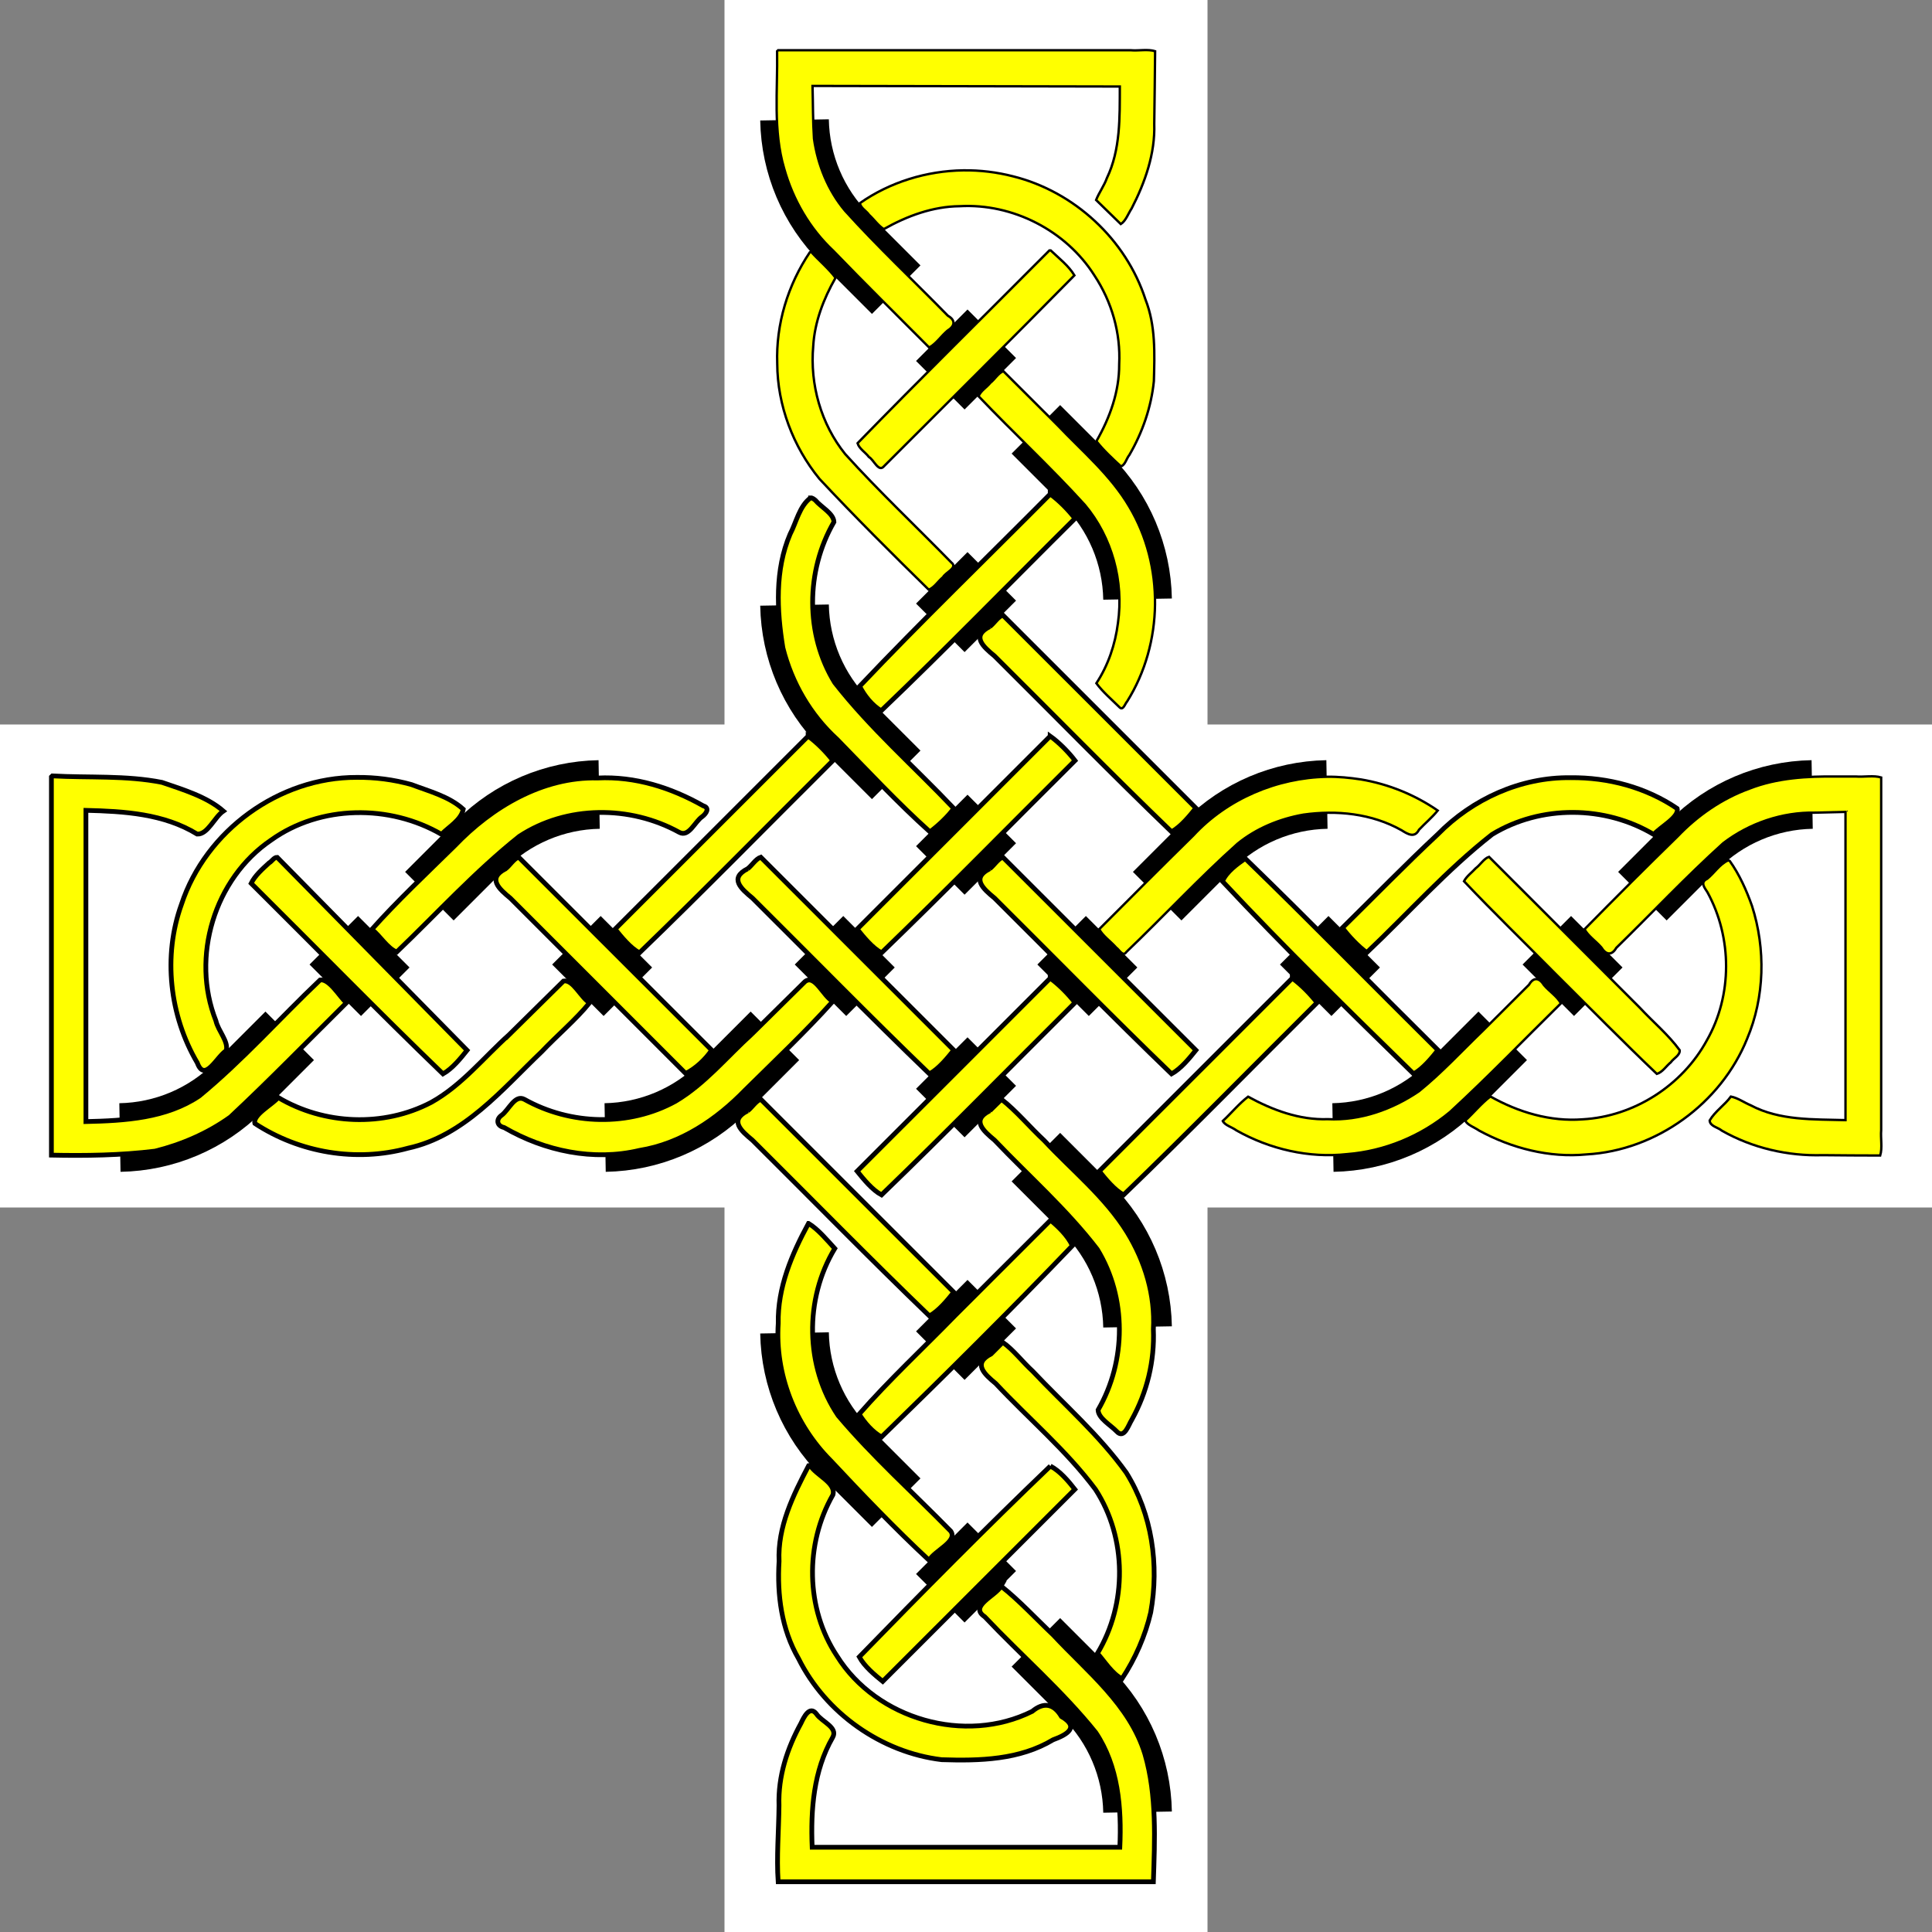 <?xml version="1.0" encoding="UTF-8" standalone="no"?>
<svg xmlns:inkscape="http://www.inkscape.org/namespaces/inkscape" xmlns:sodipodi="http://sodipodi.sourceforge.net/DTD/sodipodi-0.dtd" xmlns:xlink="http://www.w3.org/1999/xlink" xmlns="http://www.w3.org/2000/svg" xmlns:svg="http://www.w3.org/2000/svg" width="600" height="600" viewBox="0 0 600 600" version="1.1" id="svg26" sodipodi:docname="Knotwork-cross.svg" inkscape:version="1.2.2 (732a01da63, 2022-12-09)" xmlns:rdf="http://www.w3.org/1999/02/22-rdf-syntax-ns#" xmlns:cc="http://creativecommons.org/ns#" xmlns:dc="http://purl.org/dc/elements/1.1/">
  <rect x="0" y="0" width="600" height="600" fill="#808080" stroke="none"/>
  <sodipodi:namedview id="namedview28" pagecolor="#ffffff" bordercolor="#999999" borderopacity="1" inkscape:showpageshadow="0" inkscape:pageopacity="0" inkscape:pagecheckerboard="0" inkscape:deskcolor="#d1d1d1" showgrid="false" inkscape:zoom="0.97816438" inkscape:cx="215.71016" inkscape:cy="294.42904" inkscape:window-width="1920" inkscape:window-height="991" inkscape:window-x="-9" inkscape:window-y="-9" inkscape:window-maximized="1" inkscape:current-layer="svg26"/>
  <title id="title2">Basic Celtic knotwork cross.  By AnonMoos (public domain)</title>
  <defs id="defs6">
    <path id="OuterLoop" d="M450.698,337.671 C440.707,347.662,427.156,353.275,413.027,353.275 C398.897,353.275,385.346,347.662,375.355,337.671L262.342,224.658 C252.351,214.667,246.738,201.116,246.738,186.987 C246.738,172.857,252.351,159.306,262.342,149.316L337.684,73.973 C347.675,63.983,353.288,50.432,353.288,36.302L353.288,21.234H246.738V36.302 C246.738,50.432,252.351,63.983,262.342,73.973L337.684,149.316 C347.675,159.306,353.288,172.857,353.288,186.987 C353.288,201.116,347.675,214.667,337.684,224.658L224.671,337.671 C214.68,347.662,201.129,353.275,187,353.275 C172.871,353.275,159.32,347.662,149.329,337.671L73.987,262.329 C63.996,252.338,50.445,246.725,36.316,246.725L21.247,246.725V353.275H36.316 C50.445,353.275,63.996,347.662,73.987,337.671L149.329,262.329 C159.32,252.338,172.871,246.725,187,246.725 C201.129,246.725,214.68,252.338,224.671,262.329L337.684,375.342 C347.675,385.333,353.288,398.884,353.288,413.013 C353.288,427.143,347.675,440.694,337.684,450.684L262.342,526.027 C252.351,536.017,246.738,549.568,246.738,563.698L246.738,578.766H353.288V563.698 C353.288,549.568,347.675,536.017,337.684,526.027L262.342,450.684 C252.351,440.694,246.738,427.143,246.738,413.013 C246.738,398.884,252.351,385.333,262.342,375.342L375.355,262.329 C385.346,252.338,398.897,246.725,413.027,246.725 C427.156,246.725,440.707,252.338,450.698,262.329L526.04,337.671 C536.031,347.662,549.582,353.275,563.711,353.275L578.78,353.275V246.725H563.711 C549.582,246.725,536.031,252.338,526.04,262.329Z"/>
    <path id="InnerLoop" d="M149.329,337.671 C139.338,347.662,125.787,353.275,111.658,353.275 C82.235,353.275,58.383,329.423,58.383,300 C58.383,270.577,82.235,246.725,111.658,246.725 C125.787,246.725,139.338,252.338,149.329,262.329L337.684,450.684 C347.675,460.675,353.288,474.226,353.288,488.355 C353.288,517.778,329.436,541.63,300.013,541.63 C270.59,541.63,246.738,517.778,246.738,488.355 C246.738,474.226,252.351,460.675,262.342,450.684L450.698,262.329 C460.688,252.338,474.24,246.725,488.369,246.725 C517.792,246.725,541.644,270.577,541.644,300 C541.644,329.423,517.792,353.275,488.369,353.275 C474.24,353.275,460.688,347.662,450.698,337.671L262.342,149.316 C252.351,139.325,246.738,125.774,246.738,111.645 C246.738,82.222,270.59,58.37,300.013,58.37 C329.436,58.37,353.288,82.222,353.288,111.645 C353.288,125.774,347.675,139.325,337.684,149.316Z"/>
  </defs>
  <rect x="225" width="150" height="600" fill="#ffffff" id="rect8"/>
  <rect y="225" width="600" height="150" fill="#ffffff" id="rect10"/>
  <g transform="scale(1,-1) translate(0,-600)" stroke-width="21.31" stroke="#000000" fill="none" id="g24">
    
    
    
    
    <path d="M480.377,307.991L496.36,292.009 M405.035,307.991L421.018,292.009 M329.693,307.991L345.676,292.009 M254.351,307.991L270.333,292.009 M179.009,307.991L194.991,292.009 M103.667,307.991L119.649,292.009 M308.004,421.004L292.022,405.022 M308.004,496.347L292.022,480.364 M308.004,194.978L292.022,178.996 M308.004,119.636L292.022,103.653 M308.004,345.662L292.022,329.68 M308.004,270.32L292.022,254.338 M186.07,353.267 C172.265,353.026,159.092,347.434,149.329,337.671L133.347,321.688 M37.245,246.733 C51.05,246.974,64.224,252.566,73.987,262.329L89.969,278.312 M187.93,246.733 C201.735,246.974,214.908,252.566,224.671,262.329L240.653,278.312 M562.781,353.267 C548.976,353.026,535.803,347.434,526.04,337.671L510.058,321.688 M246.746,412.083 C246.987,398.278,252.579,385.105,262.342,375.342L278.324,359.36 M353.28,413.943 C353.039,427.748,347.448,440.921,337.684,450.684L321.702,466.667 M246.746,562.768 C246.987,548.963,252.579,535.79,262.342,526.027L278.324,510.044 M353.28,37.232 C353.039,51.037,347.448,64.21,337.684,73.973L321.702,89.956 M246.746,186.057 C246.987,172.252,252.579,159.079,262.342,149.316L278.324,133.333 M353.28,187.917 C353.039,201.722,347.448,214.895,337.684,224.658L321.702,240.64 M412.097,353.267 C398.292,353.026,385.119,347.434,375.355,337.671L359.373,321.688 M413.956,246.733 C427.761,246.974,440.935,252.566,450.698,262.329L466.68,278.312" id="path20"/>
    <path stroke-width="10.655" stroke="#ffffff" d="M479.845,308.524L496.893,291.476 M404.503,308.524L421.551,291.476 M329.16,308.524L346.208,291.476 M253.818,308.524L270.866,291.476 M178.476,308.524L195.524,291.476 M103.134,308.524L120.182,291.476 M308.537,421.537L291.489,404.489 M308.537,496.879L291.489,479.832 M308.537,195.511L291.489,178.463 M308.537,120.168L291.489,103.121 M308.537,346.195L291.489,329.147 M308.537,270.853L291.489,253.805 M187,353.275 C172.871,353.275,159.32,347.662,149.329,337.671L132.814,321.156 M36.316,246.725 C50.445,246.725,63.996,252.338,73.987,262.329L90.502,278.844 M187,246.725 C201.129,246.725,214.68,252.338,224.671,262.329L241.186,278.844 M563.711,353.275 C549.582,353.275,536.031,347.662,526.04,337.671L509.525,321.156 M246.738,413.013 C246.738,398.884,252.351,385.333,262.342,375.342L278.857,358.827 M353.288,413.013 C353.288,427.143,347.675,440.694,337.684,450.684L321.169,467.199 M246.738,563.698 C246.738,549.568,252.351,536.017,262.342,526.027L278.857,509.511 M353.288,36.302 C353.288,50.432,347.675,63.983,337.684,73.973L321.169,90.489 M246.738,186.987 C246.738,172.857,252.351,159.306,262.342,149.316L278.857,132.801 M353.288,186.987 C353.288,201.116,347.675,214.667,337.684,224.658L321.169,241.173 M413.027,353.275 C398.897,353.275,385.346,347.662,375.355,337.671L358.84,321.156 M413.027,246.725 C427.156,246.725,440.707,252.338,450.698,262.329L467.213,278.844" id="path22"/>
  </g>
  <path style="fill:#ffff00;stroke:#000000;stroke-width:1.474" d="m 185.611,241.615 c -17.102,-0.419 -32.906,9.008 -44.411,21.049 -8.657,8.514 -17.756,17.04 -25.717,25.959 2.622,2.086 4.698,5.772 7.696,7.055 12.596,-12.056 24.478,-25.105 38.089,-35.937 14.713,-9.678 34.397,-9.677 49.662,-1.267 3.004,1.669 4.836,-3.319 7.15,-4.86 1.215,-0.919 2.476,-2.713 0.311,-3.366 -10.028,-5.668 -21.167,-9.204 -32.78,-8.634 z" id="path1919"/>
  <path style="fill:#ffff00;stroke:#000000;stroke-width:1.474" d="m 232.199,269.787 c -5.826,2.915 -2.063,6.211 1.471,9.121 18.322,18.203 36.379,36.684 54.982,54.596 2.916,-1.611 5.55,-4.855 7.562,-7.357 -19.985,-19.98 -39.97,-39.96 -59.955,-59.941 -1.578,0.562 -2.679,2.514 -4.061,3.582 z" id="path1921"/>
  <path style="fill:#ffff00;stroke:#000000;stroke-width:1.474" d="m 250.969,228.614 c -19.985,19.98 -39.97,39.96 -59.955,59.941 2.03,2.491 4.63,5.759 7.562,7.357 20.32,-19.602 40.062,-39.807 60.093,-59.708 -1.987,-2.608 -5.019,-5.68 -7.7,-7.59 z" id="path1923"/>
  <path style="fill:#ffff00;stroke:#000000;stroke-width:1.474" d="m 157.019,269.804 c -5.791,2.951 -2.046,6.242 1.494,9.152 18.141,18.141 36.283,36.283 54.424,54.424 3.126,-1.527 6.175,-4.405 8.083,-7.249 -19.987,-19.982 -39.973,-39.964 -59.959,-59.946 -1.577,0.57 -2.666,2.54 -4.042,3.619 z" id="path1925"/>
  <path style="fill:#ffff00;stroke:#000000;stroke-width:1.474" d="m 158.141,321.307 c -7.933,7.127 -14.832,15.854 -24.276,21.068 -14.734,7.712 -33.196,6.951 -47.467,-1.53 -1.968,2.301 -8.02,5.432 -7.241,8.059 13.89,9.113 31.48,12.076 47.528,7.68 17.415,-3.775 29.207,-18.211 41.482,-29.915 4.87,-5.128 10.568,-9.908 14.938,-15.246 -2.738,-1.656 -5.13,-7.305 -8.087,-6.762 -5.626,5.549 -11.252,11.098 -16.878,16.647 z" id="path1927"/>
  <path style="fill:#ffff00;stroke:#000000;stroke-width:1.474" d="m 83.569,267.981 c -2.049,1.882 -4.377,3.917 -5.567,6.341 19.858,19.726 39.423,39.759 59.571,59.184 2.888,-1.615 5.494,-4.836 7.48,-7.331 -19.656,-19.974 -39.312,-39.948 -58.968,-59.922 -0.993,-0.032 -1.668,1.275 -2.516,1.728 z" id="path1929"/>
  <path style="fill:#ffff00;stroke:#000000;stroke-width:1.474" d="m 15.966,241.264 c 0,39.158 0,78.315 0,117.473 10.497,0.226 21.563,0.067 32.196,-1.245 8.295,-2.053 16.438,-5.592 23.382,-10.586 12.311,-11.509 24.049,-23.608 36.027,-35.461 -2.171,-2.037 -5.27,-7.496 -8.139,-7.12 -12.573,11.936 -24.134,25.008 -37.527,36.023 -10.283,6.952 -23.126,7.692 -35.22,7.97 0,-32.219 0,-64.437 0,-96.656 11.871,0.296 24.155,1.015 34.551,7.373 3.295,0.153 5.328,-5.248 8.133,-7.154 -5.133,-4.457 -12.515,-6.648 -19.056,-8.903 -11.184,-2.221 -22.709,-1.388 -34.039,-2.012 z" id="path1931"/>
  <path style="fill:#ffff00;stroke:#000000;stroke-width:1.474" d="m 110.782,241.427 c -24.095,-0.09 -46.923,16.557 -54.424,39.42 -5.816,16.049 -3.695,34.597 4.912,49.229 2.328,6.3 6.073,-1.962 8.991,-3.786 0.778,-2.871 -2.523,-6.144 -3.212,-9.289 -7.843,-19.752 -0.493,-44.15 17.174,-56.124 15.296,-10.923 36.755,-11.125 52.902,-1.762 2.163,-2.308 6.097,-4.399 6.74,-7.802 -4.367,-3.977 -10.623,-5.581 -16.09,-7.661 -5.52,-1.54 -11.263,-2.289 -16.994,-2.225 z" id="path1933"/>
  <path style="fill:#ffff00;stroke:#000000;stroke-width:1.474" d="m 233.473,321.149 c -7.756,7.025 -14.583,15.456 -23.668,20.837 -14.436,7.943 -32.637,7.446 -46.938,-0.568 -2.964,-1.62 -4.868,3.313 -7.085,4.931 -1.824,1.276 -1.495,3.325 0.764,3.814 12.615,7.314 27.747,10.506 42.086,7.099 12.821,-2.077 23.894,-9.554 32.776,-18.729 9.168,-9.056 18.769,-18.135 27.256,-27.574 -2.897,-1.348 -5.602,-8.578 -8.681,-6.107 -5.504,5.433 -11.007,10.866 -16.511,16.298 z" id="path1935"/>
  <path style="fill:#ffff00;stroke:#000000;stroke-width:1.474" d="m 232.199,344.968 c -5.826,2.915 -2.063,6.211 1.471,9.121 18.322,18.203 36.379,36.684 54.982,54.596 2.916,-1.611 5.55,-4.855 7.562,-7.357 -19.985,-19.98 -39.97,-39.96 -59.955,-59.941 -1.578,0.562 -2.679,2.514 -4.061,3.582 z" id="path1937"/>
  <path style="fill:#ffff00;stroke:#000000;stroke-width:1.474" d="m 251.082,379.94 c -5.192,9.582 -9.618,19.933 -9.392,31.05 -1.023,15.731 5.15,31.482 16.269,42.605 9.885,10.583 20.145,21.257 30.603,30.991 1.604,-3.024 8.961,-5.848 6.701,-9.07 -11.672,-11.925 -24.181,-23.129 -34.954,-35.882 -10.295,-15.237 -10.558,-36.178 -1.066,-51.897 -2.364,-2.59 -5.264,-6.077 -8.161,-7.796 z" id="path1939"/>
  <path style="fill:#ffff00;stroke:#000000;stroke-width:1.474" d="m 296.579,408.581 c -9.913,10.179 -20.433,19.956 -29.766,30.597 1.697,2.725 4.186,5.579 6.944,7.099 20.039,-19.502 39.953,-39.241 59.28,-59.417 -1.414,-3.094 -4.326,-5.864 -6.776,-7.915 -9.894,9.879 -19.788,19.757 -29.682,29.636 z" id="path1941"/>
  <path style="fill:#ffff00;stroke:#000000;stroke-width:1.474" d="m 326.21,455.299 c -20.163,19.306 -39.867,39.239 -59.355,59.266 1.582,2.938 4.79,5.598 7.281,7.619 19.889,-19.885 39.779,-39.769 59.668,-59.654 -1.9,-2.447 -4.646,-5.712 -7.595,-7.23 z" id="path1943"/>
  <path style="fill:#ffff00;stroke:#000000;stroke-width:1.474" d="m 310.903,492.583 c -1.712,3.098 -10.063,6.216 -5.098,9.503 11.399,12.058 24.099,23.033 34.484,35.961 7.003,10.465 8.038,23.37 7.484,35.631 -31.849,0 -63.697,0 -95.546,0 -0.483,-11.684 0.414,-23.748 6.36,-34.102 1.79,-3.116 -3.451,-4.901 -5.018,-7.284 -2.153,-2.839 -3.998,1.148 -4.822,2.892 -4.299,7.833 -7.131,16.498 -6.822,25.519 -0.077,7.858 -0.788,16.039 -0.26,23.694 38.842,0 77.684,0 116.527,0 0.419,-12.976 1.107,-26.811 -2.611,-39.611 -4.681,-15.386 -17.923,-25.656 -28.455,-37.002 -5.355,-5.062 -10.579,-10.733 -16.224,-15.2 z" id="path1945"/>
  <path style="fill:#ffff00;stroke:#000000;stroke-width:1.474" d="m 251.131,455.17 c -4.836,9.211 -9.672,19.005 -9.185,29.708 -0.635,10.41 0.745,21.093 6.059,30.24 8.404,16.9 25.712,29.115 44.419,31.367 11.782,0.386 24.211,0.083 34.626,-6.181 4.431,-1.613 8.282,-3.922 2.6,-7.219 -2.381,-4.025 -5.534,-4.571 -9.088,-1.607 -20.783,10.38 -48.303,2.512 -60.615,-17.178 -9.812,-14.786 -10.046,-34.769 -1.269,-50.092 1.021,-3.729 -5.188,-5.996 -7.067,-9.117 z" id="path1947"/>
  <path style="fill:#ffff00;stroke:#000000;stroke-width:1.474" d="m 307.782,420.486 c -5.781,2.948 -2.081,6.256 1.459,9.186 10.27,10.978 21.973,20.806 30.965,32.881 9.798,15.115 9.884,35.535 0.613,50.926 2.261,2.568 4.548,6.284 7.619,7.895 4.092,-6.198 7.241,-13.333 8.925,-20.611 2.669,-14.792 0.434,-30.525 -7.574,-43.387 -8.336,-11.64 -19.294,-21.166 -29.092,-31.553 -3.145,-2.87 -5.928,-6.602 -9.286,-8.964 -1.209,1.209 -2.418,2.417 -3.627,3.626 z" id="path1949"/>
  <path style="fill:#ffff00;stroke:#000000;stroke-width:1.474" d="m 307.393,344.955 c -5.823,2.904 -2.035,6.208 1.463,9.127 10.699,11.233 22.459,21.581 31.917,33.909 9.178,15.007 9.031,34.732 0.243,49.891 0.124,2.622 3.79,4.599 5.735,6.617 2.378,2.625 3.735,-2.026 4.71,-3.533 4.773,-8.594 7.136,-18.304 6.728,-28.132 0.593,-10.647 -2.585,-21.077 -8.12,-30.109 -6.77,-10.959 -17.051,-19.167 -25.766,-28.512 -4.476,-4.164 -8.605,-9.161 -13.288,-12.826 -1.208,1.189 -2.415,2.379 -3.623,3.568 z" id="path1951"/>
  <path style="fill:#ffff00;stroke:#000000;stroke-width:1.474" d="m 326.15,303.795 c -19.985,19.98 -39.97,39.96 -59.955,59.941 2.03,2.491 4.63,5.759 7.562,7.357 20.32,-19.602 40.062,-39.807 60.093,-59.708 -1.987,-2.608 -5.019,-5.68 -7.7,-7.59 z" id="path1953"/>
  <path style="fill:#ffff00;stroke:#000000;stroke-width:1.474" d="m 307.38,269.787 c -5.826,2.915 -2.063,6.211 1.471,9.121 18.322,18.203 36.379,36.684 54.982,54.596 2.916,-1.611 5.55,-4.855 7.562,-7.357 -19.985,-19.98 -39.97,-39.96 -59.955,-59.941 -1.578,0.562 -2.679,2.514 -4.061,3.582 z" id="path1955"/>
  <path style="fill:#ffff00;stroke:#000000;stroke-width:1.474" d="m 326.15,228.614 c -19.985,19.98 -39.97,39.96 -59.955,59.941 2.03,2.491 4.63,5.759 7.562,7.357 20.32,-19.602 40.062,-39.807 60.093,-59.708 -1.987,-2.608 -5.019,-5.68 -7.7,-7.59 z" id="path1957"/>
  <path style="fill:#ffff00;stroke:#000000;stroke-width:1.474" d="m 251.73,154.615 c -3.471,2.55 -4.421,7.587 -6.372,11.297 -4.729,11.072 -4.126,23.651 -2.223,35.289 2.728,10.862 8.533,20.844 16.826,28.402 9.475,9.694 18.832,19.755 28.863,28.756 2.692,-2.099 5.487,-4.649 7.396,-7.294 -12.339,-12.993 -25.923,-24.92 -36.982,-39.056 -9.203,-15.001 -9.037,-34.729 -0.25,-49.902 -0.112,-2.683 -3.958,-4.571 -5.801,-6.775 -0.419,-0.328 -0.888,-0.741 -1.457,-0.717 z" id="path1959"/>
  <path style="fill:#ffff00;stroke:#000000;stroke-width:1.474" d="m 326.155,153.439 c -19.725,19.888 -39.937,39.378 -59.185,59.689 1.429,2.916 3.936,5.994 6.687,7.607 20.423,-19.525 40.127,-39.812 60.193,-59.712 -1.985,-2.606 -5.016,-5.677 -7.695,-7.585 z" id="path1961"/>
  <path style="fill:#ffff00;stroke:#000000;stroke-width:1.474" d="m 307.38,194.606 c -5.826,2.915 -2.063,6.211 1.471,9.121 18.322,18.203 36.379,36.684 54.982,54.596 2.916,-1.611 5.55,-4.855 7.562,-7.357 -19.985,-19.98 -39.97,-39.96 -59.955,-59.941 -1.578,0.562 -2.679,2.514 -4.061,3.582 z" id="path1963"/>
  <path style="fill:#ffff00;stroke:#000000;stroke-width:1.474" d="m 386.715,266.609 c -2.613,1.822 -5.856,4.159 -7.069,7.092 19.178,20.514 39.289,40.179 59.373,59.805 2.915,-1.628 5.553,-4.86 7.566,-7.369 -19.982,-19.79 -39.736,-40.018 -59.87,-59.528 z" id="path1965"/>
  <path style="fill:#ffff00;stroke:#000000;stroke-width:1.474" d="m 401.33,303.795 c -19.985,19.98 -39.97,39.96 -59.955,59.941 2.03,2.491 4.63,5.759 7.562,7.357 20.32,-19.602 40.062,-39.807 60.093,-59.708 -1.987,-2.608 -5.019,-5.68 -7.7,-7.59 z" id="path1967"/>
  <path style="fill:#ffff00;stroke:#000000;stroke-width:1.474" d="m 487.754,241.518 c -15.48,-0.202 -30.47,6.601 -41.245,17.588 -10.113,9.432 -19.745,19.361 -29.612,29.049 1.989,2.66 4.881,5.708 7.559,7.684 12.946,-12.246 24.869,-25.696 38.92,-36.698 15.129,-9.207 35.063,-9.047 50.225,0.015 1.975,-2.308 8.003,-5.416 7.252,-8.067 -9.704,-6.589 -21.425,-9.692 -33.099,-9.571 z" id="path1969"/>
  <path style="fill:#ffff00;stroke:#000000;stroke-width:0.737" d="m 570.371,241.154 c -9.121,-0.109 -18.425,0.398 -27.02,3.742 -8.525,3.076 -16.125,8.325 -22.365,14.863 -9.744,9.499 -19.366,19.123 -28.898,28.835 1.137,2.137 3.593,3.723 5.231,5.651 1.409,2.304 3.215,2.603 4.634,0.122 11.074,-10.82 21.702,-22.118 33.197,-32.497 8.118,-6.226 18.334,-9.693 28.563,-9.494 3.14,-0.086 6.281,-0.154 9.421,-0.232 0,31.907 0,63.813 0,95.72 -9.951,-0.289 -20.419,0.198 -29.476,-4.624 -2.039,-0.854 -3.952,-2.27 -6.115,-2.694 -1.929,2.658 -4.929,4.575 -6.59,7.428 0.081,1.82 2.629,2.147 3.772,3.156 9.483,5.396 20.476,7.939 31.362,7.616 5.942,0.093 11.885,0.073 17.827,0.109 0.719,-2.373 0.089,-5.307 0.301,-7.89 0,-36.506 0,-73.012 0,-109.518 -2.375,-0.716 -5.306,-0.089 -7.89,-0.3 -1.985,0 -3.97,-0.002 -5.955,0.008 z" id="path1973"/>
  <path style="fill:#ffff00;stroke:#000000;stroke-width:0.737" d="m 460.632,319.985 c -6.608,6.353 -12.847,13.156 -19.981,18.924 -8.251,5.619 -18.207,9.172 -28.293,8.659 -8.759,0.309 -17.16,-2.823 -24.753,-6.98 -2.813,2.135 -5.202,5.099 -7.852,7.552 0.635,1.349 2.885,1.905 4.202,2.903 10.363,5.844 22.524,8.686 34.397,7.378 11.659,-0.909 23.037,-5.629 32.001,-13.118 11.814,-10.875 22.957,-22.45 34.404,-33.705 -1.136,-2.141 -3.612,-3.724 -5.256,-5.654 -1.419,-2.292 -3.23,-2.624 -4.653,-0.128 -4.739,4.723 -9.477,9.446 -14.216,14.169 z" id="path1975"/>
  <path style="fill:#ffff00;stroke:#000000;stroke-width:0.737" d="m 412.159,241.235 c -15.534,0.273 -31.014,6.796 -41.598,18.261 -9.809,9.617 -19.486,19.368 -29.197,29.084 1.154,2.15 3.597,3.776 5.276,5.7 0.932,0.615 2.088,3.012 3.167,1.364 11.612,-11.103 22.546,-22.923 34.528,-33.632 5.824,-4.766 13.103,-7.728 20.463,-9.021 10.325,-1.451 21.253,-0.35 30.47,4.852 1.928,1.227 4.058,2.504 5.416,-0.158 1.898,-2.012 4.094,-3.841 5.81,-5.965 -7.075,-4.89 -15.368,-8.251 -23.89,-9.667 -3.455,-0.52 -6.949,-0.871 -10.447,-0.817 z" id="path1977"/>
  <path style="fill:#ffff00;stroke:#000000;stroke-width:0.737" d="m 536.638,267.22 c -2.619,1.191 -4.26,3.932 -6.484,5.716 -2.258,1.04 -0.791,2.741 0.115,4.17 7.701,14.087 7.782,32.004 -0.198,45.987 -7.621,14.006 -22.624,23.646 -38.568,24.522 -10.02,0.774 -19.961,-2.197 -28.647,-7.097 -2.802,2.117 -5.181,5.067 -7.821,7.504 0.69,1.387 2.907,2.092 4.295,3.079 10.137,5.509 21.829,8.53 33.396,7.409 21.645,-1.212 41.736,-15.825 49.848,-35.889 5.487,-12.955 5.807,-27.92 1.532,-41.262 -1.737,-4.892 -3.908,-9.764 -6.921,-13.985 -0.16,-0.108 -0.353,-0.168 -0.546,-0.153 z" id="path1979"/>
  <path style="fill:#ffff00;stroke:#000000;stroke-width:0.737" d="m 458.325,269.618 c -1.208,1.334 -2.822,2.458 -3.667,4.054 9.244,9.786 18.993,19.196 28.469,28.799 10.445,10.369 20.761,20.881 31.415,31.032 1.762,-0.491 2.927,-2.469 4.359,-3.61 0.812,-1.212 2.895,-2.13 2.744,-3.742 -3.539,-4.838 -8.242,-8.743 -12.32,-13.127 -15.615,-15.663 -31.271,-31.285 -46.905,-46.929 -1.584,0.536 -2.702,2.481 -4.096,3.523 z" id="path1981"/>
  <path style="fill:#ffff00;stroke:#000000;stroke-width:0.737" d="m 307.562,118.881 c -1.116,1.413 -3.044,2.513 -3.656,4.174 10.845,11.379 22.419,22.073 32.981,33.72 8.464,10.07 12.159,23.758 10.299,36.727 -0.839,6.601 -3.017,13.099 -6.697,18.692 1.98,2.71 4.782,5.07 7.228,7.501 1.109,1.067 1.707,-1.232 2.328,-1.86 11.286,-18.021 11.576,-42.202 0.674,-60.466 -5.712,-9.733 -14.482,-17.101 -22.176,-25.192 -5.642,-5.638 -11.293,-11.266 -16.938,-16.899 -1.579,0.555 -2.662,2.535 -4.04,3.603 z" id="path1985"/>
  <path style="fill:#ffff00;stroke:#000000;stroke-width:0.737" d="m 251.502,78.341 c -6.832,10.133 -10.572,22.348 -10.125,34.595 0.051,12.954 4.945,25.803 13.123,35.792 10.996,11.771 22.426,23.14 33.931,34.41 1.759,-0.668 2.943,-2.701 4.441,-3.902 0.727,-1.459 4.705,-2.925 2.576,-4.546 -10.972,-11.243 -22.443,-22.042 -32.976,-33.687 -7.514,-9.345 -10.98,-21.621 -9.916,-33.51 0.438,-7.532 3.219,-14.701 6.925,-21.223 -2.116,-2.852 -5.071,-5.289 -7.511,-7.981 l -0.258,-0.087 z" id="path1987"/>
  <path style="fill:#ffff00;stroke:#000000;stroke-width:0.737" d="m 325.896,77.779 c -19.858,19.955 -39.937,39.697 -59.574,59.867 0.491,1.71 2.46,2.847 3.531,4.284 1.507,0.805 3.004,4.921 4.697,2.846 19.709,-19.743 39.567,-39.4 59.121,-59.259 -1.814,-3.033 -4.82,-5.302 -7.362,-7.748 l -0.361,0.009 z" id="path1989"/>
  <path style="fill:#ffff00;stroke:#000000;stroke-width:0.737" d="m 241.338,15.901 c 0.201,12.151 -1.305,24.621 2.195,36.461 2.71,9.659 7.906,18.635 15.244,25.513 9.787,10.158 19.845,20.05 29.793,30.049 2.144,-1.128 3.737,-3.592 5.671,-5.228 2.303,-1.409 2.626,-3.217 0.134,-4.64 -10.626,-10.884 -21.753,-21.314 -31.937,-32.608 -5.289,-6.274 -8.496,-14.288 -9.642,-22.366 -0.366,-5.449 -0.297,-10.933 -0.455,-16.398 31.81,0.061 63.62,0.121 95.429,0.182 -0.026,9.581 0.231,19.571 -4.007,28.424 -0.851,2.385 -2.465,4.555 -3.356,6.819 2.554,2.493 5.108,4.986 7.662,7.479 1.557,-0.962 2.305,-3.257 3.376,-4.856 4.171,-8.095 7.328,-17.037 7.019,-26.262 0.126,-7.521 0.178,-15.042 0.268,-22.563 -2.249,-0.725 -5.066,-0.089 -7.529,-0.304 -36.522,0 -73.043,0 -109.565,0 l -0.257,0.254 z" id="path1991"/>
  <path style="fill:#ffff00;stroke:#000000;stroke-width:0.737" d="m 299.161,52.902 c -11.369,0.156 -22.768,3.641 -32.085,10.169 0.093,1.468 2.015,2.431 2.813,3.647 1.559,1.415 2.843,3.363 4.584,4.433 7.214,-4.075 15.22,-7.034 23.558,-7.114 16.477,-0.928 33.038,7.565 41.862,21.53 5.37,8.126 8.178,17.845 7.677,27.573 0.059,8.432 -2.895,16.614 -7.075,23.886 2.173,2.783 4.968,5.376 7.631,7.822 1.334,-0.475 1.708,-2.469 2.592,-3.531 4.08,-6.995 6.815,-14.878 7.627,-22.944 0.239,-8.494 0.577,-17.28 -2.601,-25.34 -6.031,-18.663 -22.119,-33.532 -41.126,-38.27 -5.041,-1.3 -10.253,-1.93 -15.459,-1.861 z" id="path1993"/>
</svg>
